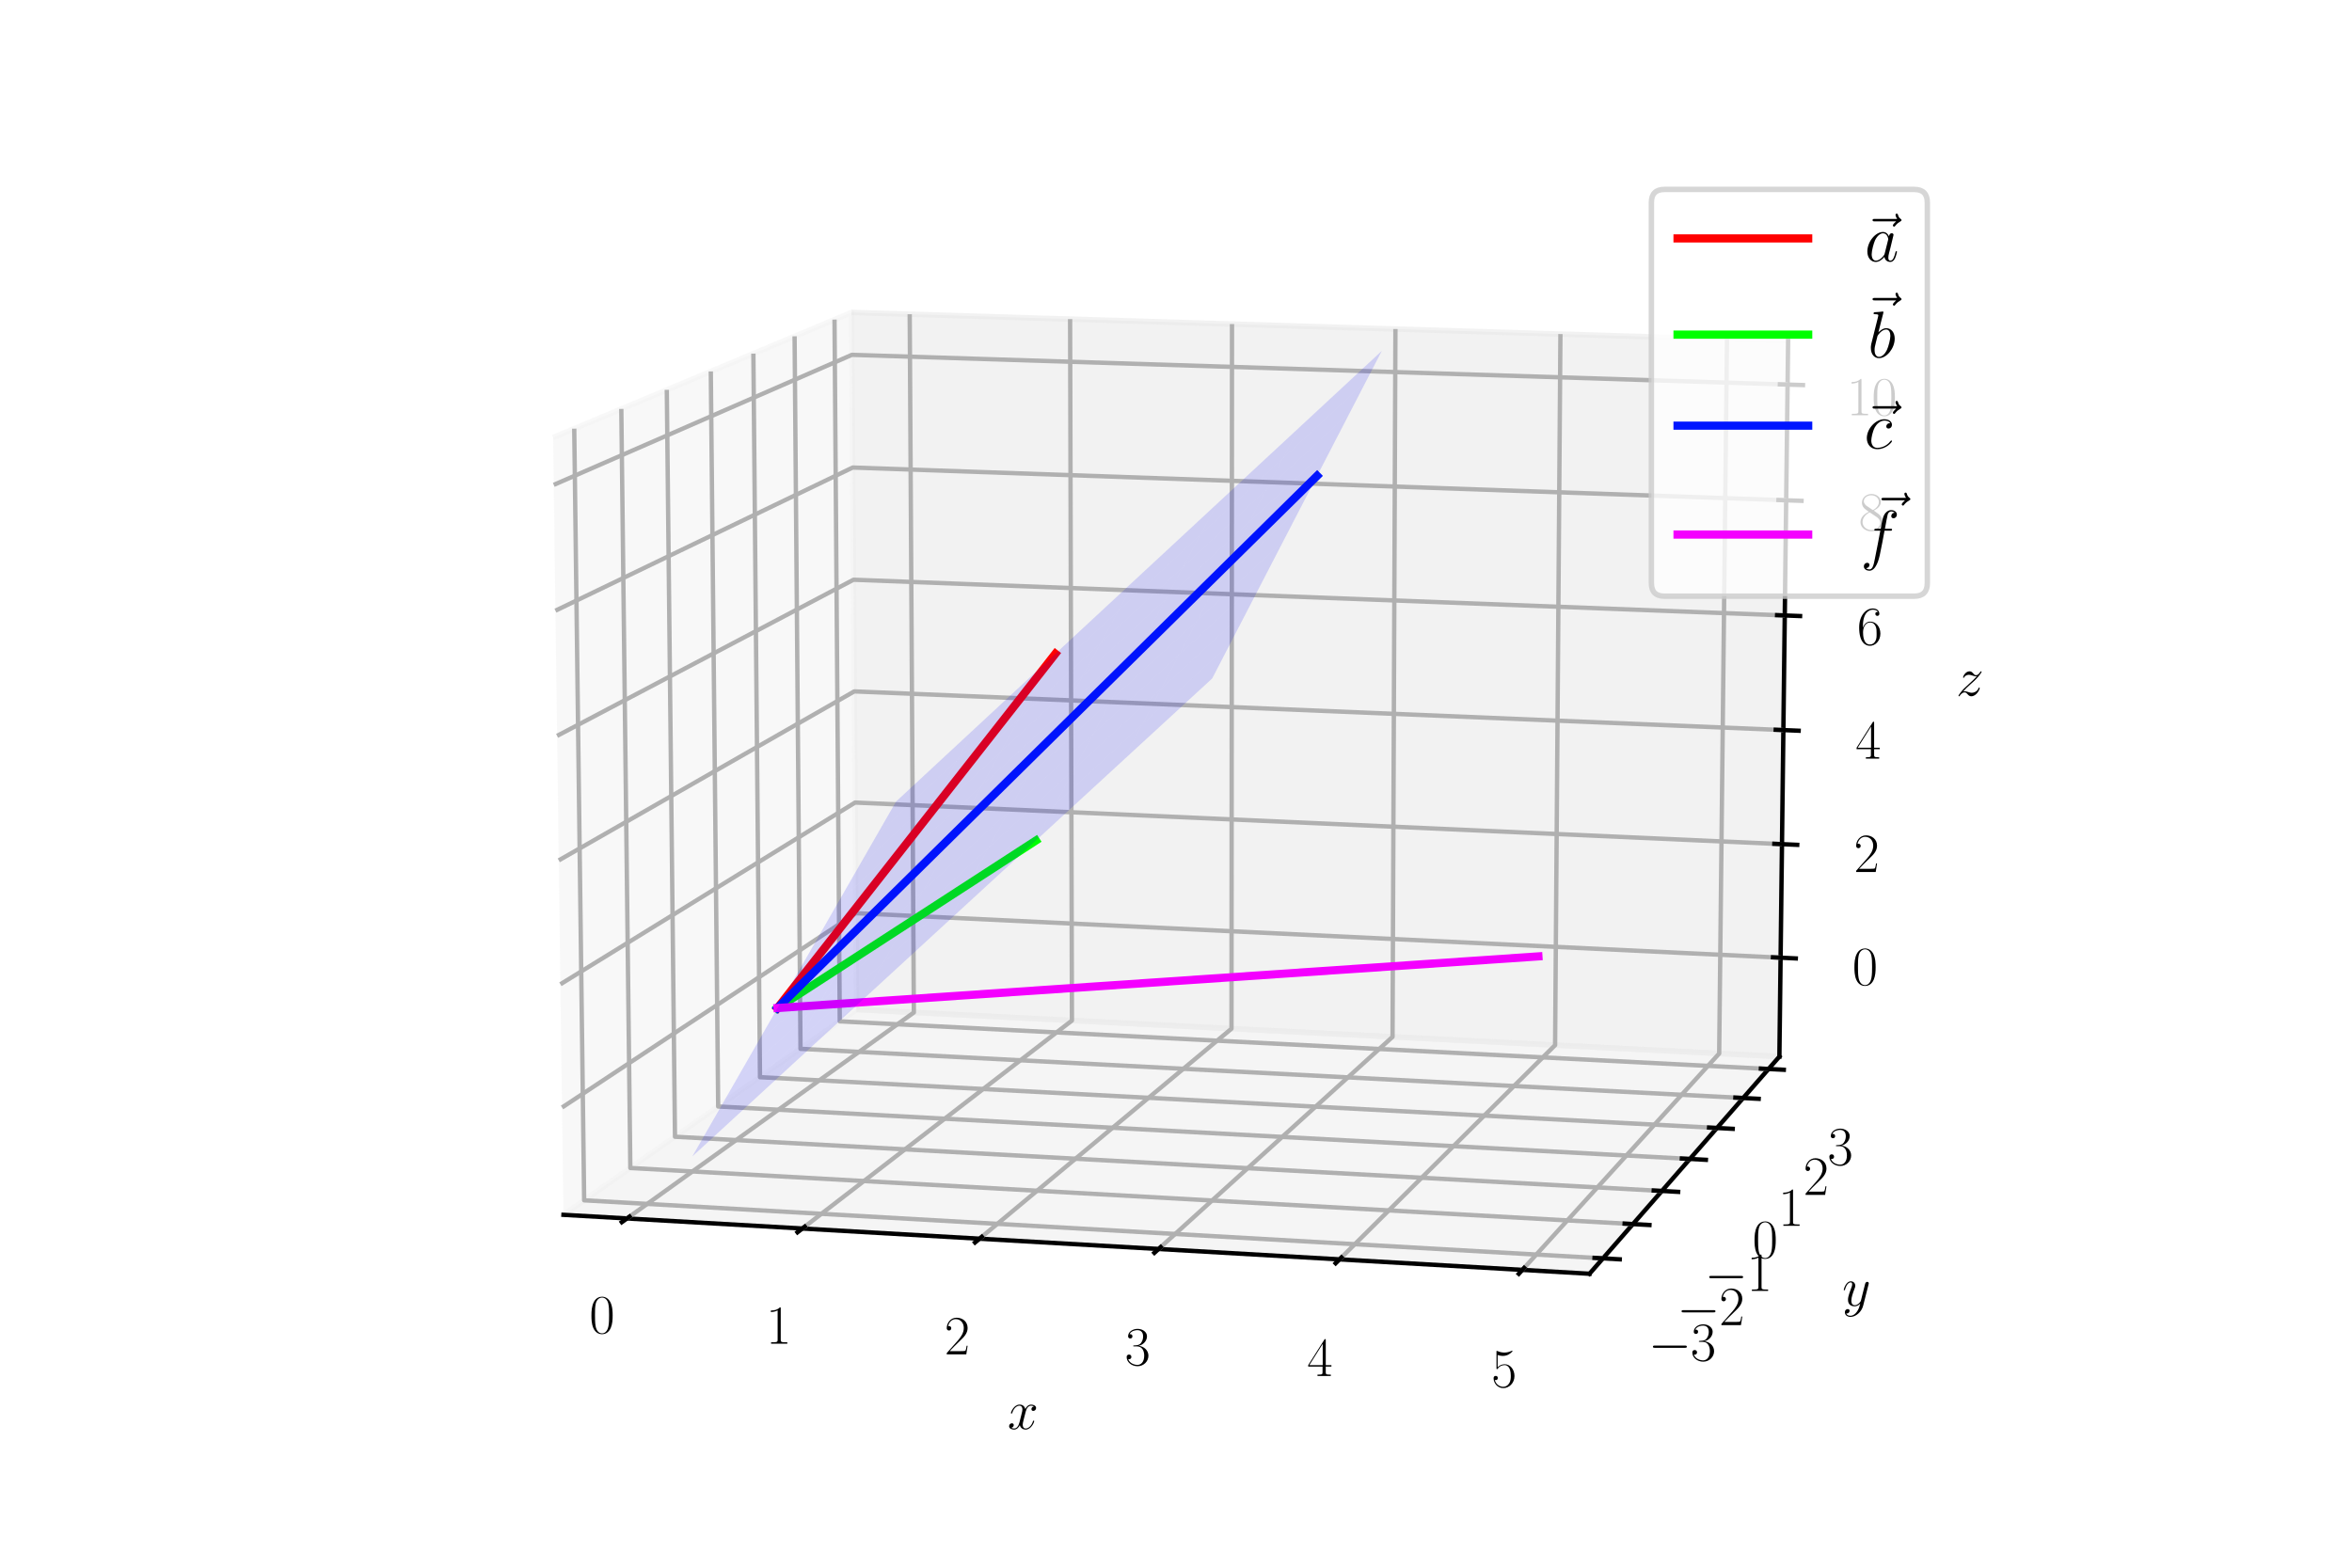 <?xml version="1.0" encoding="utf-8" standalone="no"?>
<!DOCTYPE svg PUBLIC "-//W3C//DTD SVG 1.1//EN"
  "http://www.w3.org/Graphics/SVG/1.1/DTD/svg11.dtd">
<svg xmlns:xlink="http://www.w3.org/1999/xlink" width="432pt" height="288pt" viewBox="0 0 432 288" xmlns="http://www.w3.org/2000/svg" version="1.1">
 <defs>
  <style type="text/css">*{stroke-linejoin: round; stroke-linecap: butt}</style>
 </defs>
 <g id="figure_1">
  <g id="patch_1">
   <path d="M 0 288 
L 432 288 
L 432 0 
L 0 0 
z
" style="fill: #ffffff"/>
  </g>
  <g id="patch_2">
   <path d="M 72 288 
L 360 288 
L 360 0 
L 72 0 
z
" style="fill: #ffffff"/>
  </g>
  <g id="pane3d_1">
   <g id="patch_3">
    <path d="M 103.495 223.173 
L 157.329 185.47 
L 156.416 57.396 
L 101.595 80.372 
" style="fill: #f2f2f2; opacity: 0.5; stroke: #f2f2f2; stroke-linejoin: miter"/>
   </g>
  </g>
  <g id="pane3d_2">
   <g id="patch_4">
    <path d="M 157.329 185.47 
L 326.826 194.106 
L 328.428 62.652 
L 156.416 57.396 
" style="fill: #e6e6e6; opacity: 0.5; stroke: #e6e6e6; stroke-linejoin: miter"/>
   </g>
  </g>
  <g id="pane3d_3">
   <g id="patch_5">
    <path d="M 103.495 223.173 
L 291.948 234 
L 326.826 194.106 
L 157.329 185.47 
" style="fill: #ececec; opacity: 0.5; stroke: #ececec; stroke-linejoin: miter"/>
   </g>
  </g>
  <g id="axis3d_1">
   <g id="line2d_1">
    <path d="M 103.495 223.173 
L 291.948 234 
" style="fill: none; stroke: #000000; stroke-width: 0.8; stroke-linecap: square"/>
   </g>
   <g id="text_1">
    <!-- $x$ -->
    <g transform="translate(185.06 262.528)scale(0.1 -0.1)">
     <defs>
      <path id="CMMI12-78" d="M 3034 2606 
C 2829 2567 2752 2414 2752 2293 
C 2752 2139 2874 2088 2963 2088 
C 3155 2088 3290 2254 3290 2427 
C 3290 2695 2982 2816 2714 2816 
C 2323 2816 2106 2433 2048 2312 
C 1901 2816 1504 2816 1389 2816 
C 736 2816 390 1980 390 1839 
C 390 1814 416 1782 461 1782 
C 512 1782 525 1820 538 1846 
C 755 2555 1184 2689 1370 2689 
C 1658 2689 1715 2420 1715 2267 
C 1715 2127 1677 1980 1600 1673 
L 1382 798 
C 1286 415 1101 64 762 64 
C 730 64 570 64 435 147 
C 666 192 717 383 717 460 
C 717 588 621 664 499 664 
C 346 664 179 530 179 326 
C 179 57 480 -64 755 -64 
C 1062 -64 1280 179 1414 441 
C 1517 64 1837 -64 2074 -64 
C 2726 -64 3072 773 3072 913 
C 3072 945 3046 971 3008 971 
C 2950 971 2944 939 2925 888 
C 2752 326 2381 64 2093 64 
C 1869 64 1747 230 1747 492 
C 1747 632 1773 734 1875 1156 
L 2099 2024 
C 2195 2408 2413 2689 2707 2689 
C 2720 2689 2899 2689 3034 2606 
z
" transform="scale(0.016)"/>
     </defs>
     <use xlink:href="#CMMI12-78" transform="scale(0.996)"/>
    </g>
   </g>
   <g id="Line3DCollection_1">
    <path d="M 115.157 223.843 
L 167.849 186.006 
L 167.089 57.723 
" style="fill: none; stroke: #b0b0b0; stroke-width: 0.8"/>
    <path d="M 147.369 225.694 
L 196.886 187.485 
L 196.549 58.623 
" style="fill: none; stroke: #b0b0b0; stroke-width: 0.8"/>
    <path d="M 179.916 227.564 
L 226.193 188.978 
L 226.286 59.531 
" style="fill: none; stroke: #b0b0b0; stroke-width: 0.8"/>
    <path d="M 212.802 229.453 
L 255.773 190.486 
L 256.304 60.449 
" style="fill: none; stroke: #b0b0b0; stroke-width: 0.8"/>
    <path d="M 246.034 231.362 
L 285.63 192.007 
L 286.608 61.374 
" style="fill: none; stroke: #b0b0b0; stroke-width: 0.8"/>
    <path d="M 279.616 233.292 
L 315.768 193.543 
L 317.202 62.309 
" style="fill: none; stroke: #b0b0b0; stroke-width: 0.8"/>
   </g>
   <g id="xtick_1">
    <g id="line2d_2">
     <path d="M 115.628 223.505 
L 114.213 224.521 
" style="fill: none; stroke: #000000; stroke-width: 0.8; stroke-linecap: square"/>
    </g>
    <g id="text_2">
     <!-- $\mathdefault{0}$ -->
     <g transform="translate(108.244 244.907)scale(0.1 -0.1)">
      <defs>
       <path id="CMR17-30" d="M 2688 2025 
C 2688 2416 2682 3080 2413 3591 
C 2176 4039 1798 4198 1466 4198 
C 1158 4198 768 4058 525 3597 
C 269 3118 243 2524 243 2025 
C 243 1661 250 1106 448 619 
C 723 -39 1216 -128 1466 -128 
C 1760 -128 2208 -7 2470 600 
C 2662 1042 2688 1559 2688 2025 
z
M 1466 -26 
C 1056 -26 813 325 723 812 
C 653 1188 653 1738 653 2096 
C 653 2588 653 2997 736 3387 
C 858 3929 1216 4096 1466 4096 
C 1728 4096 2067 3923 2189 3400 
C 2272 3036 2278 2607 2278 2096 
C 2278 1680 2278 1169 2202 792 
C 2067 95 1690 -26 1466 -26 
z
" transform="scale(0.016)"/>
      </defs>
      <use xlink:href="#CMR17-30" transform="scale(0.996)"/>
     </g>
    </g>
   </g>
   <g id="xtick_2">
    <g id="line2d_3">
     <path d="M 147.812 225.352 
L 146.481 226.379 
" style="fill: none; stroke: #000000; stroke-width: 0.8; stroke-linecap: square"/>
    </g>
    <g id="text_3">
     <!-- $\mathdefault{1}$ -->
     <g transform="translate(140.689 246.846)scale(0.1 -0.1)">
      <defs>
       <path id="CMR17-31" d="M 1702 4058 
C 1702 4192 1696 4192 1606 4192 
C 1357 3916 979 3827 621 3827 
C 602 3827 570 3827 563 3808 
C 557 3795 557 3782 557 3648 
C 755 3648 1088 3686 1344 3839 
L 1344 461 
C 1344 236 1331 160 781 160 
L 589 160 
L 589 0 
C 896 0 1216 0 1523 0 
C 1830 0 2150 0 2458 0 
L 2458 160 
L 2266 160 
C 1715 160 1702 230 1702 458 
L 1702 4058 
z
" transform="scale(0.016)"/>
      </defs>
      <use xlink:href="#CMR17-31" transform="scale(0.996)"/>
     </g>
    </g>
   </g>
   <g id="xtick_3">
    <g id="line2d_4">
     <path d="M 180.33 227.219 
L 179.085 228.256 
" style="fill: none; stroke: #000000; stroke-width: 0.8; stroke-linecap: square"/>
    </g>
    <g id="text_4">
     <!-- $\mathdefault{2}$ -->
     <g transform="translate(173.473 248.806)scale(0.1 -0.1)">
      <defs>
       <path id="CMR17-32" d="M 2669 989 
L 2554 989 
C 2490 536 2438 459 2413 420 
C 2381 369 1920 369 1830 369 
L 602 369 
C 832 619 1280 1072 1824 1597 
C 2214 1967 2669 2402 2669 3035 
C 2669 3790 2067 4224 1395 4224 
C 691 4224 262 3604 262 3030 
C 262 2780 448 2748 525 2748 
C 589 2748 781 2787 781 3010 
C 781 3207 614 3264 525 3264 
C 486 3264 448 3258 422 3245 
C 544 3790 915 4058 1306 4058 
C 1862 4058 2227 3617 2227 3035 
C 2227 2479 1901 2000 1536 1584 
L 262 146 
L 262 0 
L 2515 0 
L 2669 989 
z
" transform="scale(0.016)"/>
      </defs>
      <use xlink:href="#CMR17-32" transform="scale(0.996)"/>
     </g>
    </g>
   </g>
   <g id="xtick_4">
    <g id="line2d_5">
     <path d="M 213.187 229.104 
L 212.031 230.153 
" style="fill: none; stroke: #000000; stroke-width: 0.8; stroke-linecap: square"/>
    </g>
    <g id="text_5">
     <!-- $\mathdefault{3}$ -->
     <g transform="translate(206.601 250.785)scale(0.1 -0.1)">
      <defs>
       <path id="CMR17-33" d="M 1414 2157 
C 1984 2157 2234 1662 2234 1090 
C 2234 320 1824 25 1453 25 
C 1114 25 563 194 390 693 
C 422 680 454 680 486 680 
C 640 680 755 782 755 948 
C 755 1133 614 1216 486 1216 
C 378 1216 211 1165 211 926 
C 211 335 787 -128 1466 -128 
C 2176 -128 2720 430 2720 1085 
C 2720 1707 2208 2157 1600 2227 
C 2086 2328 2554 2756 2554 3329 
C 2554 3820 2048 4179 1472 4179 
C 890 4179 378 3829 378 3329 
C 378 3110 544 3072 627 3072 
C 762 3072 877 3155 877 3321 
C 877 3486 762 3569 627 3569 
C 602 3569 570 3569 544 3557 
C 730 3959 1235 4032 1459 4032 
C 1683 4032 2106 3925 2106 3320 
C 2106 3143 2080 2828 1862 2550 
C 1670 2304 1453 2304 1242 2284 
C 1210 2284 1062 2269 1037 2269 
C 992 2263 966 2257 966 2208 
C 966 2163 973 2157 1101 2157 
L 1414 2157 
z
" transform="scale(0.016)"/>
      </defs>
      <use xlink:href="#CMR17-33" transform="scale(0.996)"/>
     </g>
    </g>
   </g>
   <g id="xtick_5">
    <g id="line2d_6">
     <path d="M 246.388 231.01 
L 245.322 232.069 
" style="fill: none; stroke: #000000; stroke-width: 0.8; stroke-linecap: square"/>
    </g>
    <g id="text_6">
     <!-- $\mathdefault{4}$ -->
     <g transform="translate(240.081 252.786)scale(0.1 -0.1)">
      <defs>
       <path id="CMR17-34" d="M 2150 4122 
C 2150 4256 2144 4256 2029 4256 
L 128 1254 
L 128 1088 
L 1779 1088 
L 1779 457 
C 1779 224 1766 160 1318 160 
L 1197 160 
L 1197 0 
C 1402 0 1747 0 1965 0 
C 2182 0 2528 0 2733 0 
L 2733 160 
L 2611 160 
C 2163 160 2150 224 2150 457 
L 2150 1088 
L 2803 1088 
L 2803 1254 
L 2150 1254 
L 2150 4122 
z
M 1798 3703 
L 1798 1254 
L 256 1254 
L 1798 3703 
z
" transform="scale(0.016)"/>
      </defs>
      <use xlink:href="#CMR17-34" transform="scale(0.996)"/>
     </g>
    </g>
   </g>
   <g id="xtick_6">
    <g id="line2d_7">
     <path d="M 279.94 232.935 
L 278.966 234.006 
" style="fill: none; stroke: #000000; stroke-width: 0.8; stroke-linecap: square"/>
    </g>
    <g id="text_7">
     <!-- $\mathdefault{5}$ -->
     <g transform="translate(273.916 254.808)scale(0.1 -0.1)">
      <defs>
       <path id="CMR17-35" d="M 730 3692 
C 794 3666 1056 3584 1325 3584 
C 1920 3584 2246 3911 2432 4100 
C 2432 4157 2432 4192 2394 4192 
C 2387 4192 2374 4192 2323 4163 
C 2099 4058 1837 3973 1517 3973 
C 1325 3973 1037 3999 723 4139 
C 653 4171 640 4171 634 4171 
C 602 4171 595 4164 595 4037 
L 595 2203 
C 595 2089 595 2057 659 2057 
C 691 2057 704 2070 736 2114 
C 941 2401 1222 2522 1542 2522 
C 1766 2522 2246 2382 2246 1289 
C 2246 1085 2246 715 2054 421 
C 1894 159 1645 25 1370 25 
C 947 25 518 320 403 814 
C 429 807 480 795 506 795 
C 589 795 749 840 749 1038 
C 749 1210 627 1280 506 1280 
C 358 1280 262 1190 262 1011 
C 262 454 704 -128 1382 -128 
C 2042 -128 2669 440 2669 1264 
C 2669 2030 2170 2624 1549 2624 
C 1222 2624 947 2503 730 2274 
L 730 3692 
z
" transform="scale(0.016)"/>
      </defs>
      <use xlink:href="#CMR17-35" transform="scale(0.996)"/>
     </g>
    </g>
   </g>
  </g>
  <g id="axis3d_2">
   <g id="line2d_8">
    <path d="M 326.826 194.106 
L 291.948 234 
" style="fill: none; stroke: #000000; stroke-width: 0.8; stroke-linecap: square"/>
   </g>
   <g id="text_8">
    <!-- $y$ -->
    <g transform="translate(338.368 239.879)scale(0.1 -0.1)">
     <defs>
      <path id="CMMI12-79" d="M 1683 -700 
C 1510 -939 1261 -1152 947 -1152 
C 870 -1152 563 -1152 467 -889 
C 486 -895 518 -895 531 -895 
C 723 -895 851 -729 851 -582 
C 851 -435 730 -384 634 -384 
C 531 -384 307 -458 307 -759 
C 307 -1071 582 -1286 947 -1286 
C 1587 -1286 2234 -700 2413 6 
L 3040 2485 
C 3046 2517 3059 2556 3059 2594 
C 3059 2689 2982 2753 2886 2753 
C 2829 2753 2694 2727 2643 2535 
L 2170 658 
C 2138 543 2138 530 2086 460 
C 1958 281 1747 64 1440 64 
C 1082 64 1050 415 1050 588 
C 1050 952 1222 1443 1395 1903 
C 1466 2088 1504 2178 1504 2305 
C 1504 2574 1312 2816 998 2816 
C 410 2816 173 1890 173 1839 
C 173 1814 198 1782 243 1782 
C 301 1782 307 1807 333 1897 
C 486 2433 730 2689 979 2689 
C 1037 2689 1146 2689 1146 2478 
C 1146 2312 1075 2127 979 1884 
C 666 1047 666 837 666 683 
C 666 77 1101 -64 1421 -64 
C 1606 -64 1837 -6 2061 230 
L 2067 224 
C 1971 -147 1907 -392 1683 -700 
z
" transform="scale(0.016)"/>
     </defs>
     <use xlink:href="#CMMI12-79" transform="scale(0.996)"/>
    </g>
   </g>
   <g id="Line3DCollection_2">
    <path d="M 105.472 78.748 
L 107.296 220.511 
L 294.418 231.175 
" style="fill: none; stroke: #b0b0b0; stroke-width: 0.8"/>
    <path d="M 114.117 75.124 
L 115.776 214.572 
L 299.924 224.877 
" style="fill: none; stroke: #b0b0b0; stroke-width: 0.8"/>
    <path d="M 122.473 71.622 
L 123.976 208.829 
L 305.243 218.793 
" style="fill: none; stroke: #b0b0b0; stroke-width: 0.8"/>
    <path d="M 130.555 68.235 
L 131.91 203.272 
L 310.385 212.911 
" style="fill: none; stroke: #b0b0b0; stroke-width: 0.8"/>
    <path d="M 138.375 64.958 
L 139.592 197.892 
L 315.359 207.222 
" style="fill: none; stroke: #b0b0b0; stroke-width: 0.8"/>
    <path d="M 145.946 61.785 
L 147.032 192.681 
L 320.173 201.716 
" style="fill: none; stroke: #b0b0b0; stroke-width: 0.8"/>
    <path d="M 153.28 58.711 
L 154.243 187.63 
L 324.833 196.385 
" style="fill: none; stroke: #b0b0b0; stroke-width: 0.8"/>
   </g>
   <g id="xtick_7">
    <g id="line2d_9">
     <path d="M 292.876 231.087 
L 297.503 231.351 
" style="fill: none; stroke: #000000; stroke-width: 0.8; stroke-linecap: square"/>
    </g>
    <g id="text_9">
     <!-- $\mathdefault{−3}$ -->
     <g transform="translate(302.751 249.951)scale(0.1 -0.1)">
      <defs>
       <path id="CMSY10-0" d="M 4218 1472 
C 4326 1472 4442 1472 4442 1600 
C 4442 1728 4326 1728 4218 1728 
L 755 1728 
C 646 1728 531 1728 531 1600 
C 531 1472 646 1472 755 1472 
L 4218 1472 
z
" transform="scale(0.016)"/>
      </defs>
      <use xlink:href="#CMSY10-0" transform="scale(0.996)"/>
      <use xlink:href="#CMR17-33" transform="translate(77.487 0)scale(0.996)"/>
     </g>
    </g>
   </g>
   <g id="xtick_8">
    <g id="line2d_10">
     <path d="M 298.407 224.792 
L 302.958 225.047 
" style="fill: none; stroke: #000000; stroke-width: 0.8; stroke-linecap: square"/>
    </g>
    <g id="text_10">
     <!-- $\mathdefault{−2}$ -->
     <g transform="translate(308.009 243.442)scale(0.1 -0.1)">
      <use xlink:href="#CMSY10-0" transform="scale(0.996)"/>
      <use xlink:href="#CMR17-32" transform="translate(77.487 0)scale(0.996)"/>
     </g>
    </g>
   </g>
   <g id="xtick_9">
    <g id="line2d_11">
     <path d="M 303.751 218.711 
L 308.229 218.957 
" style="fill: none; stroke: #000000; stroke-width: 0.8; stroke-linecap: square"/>
    </g>
    <g id="text_11">
     <!-- $\mathdefault{−1}$ -->
     <g transform="translate(313.089 237.155)scale(0.1 -0.1)">
      <use xlink:href="#CMSY10-0" transform="scale(0.996)"/>
      <use xlink:href="#CMR17-31" transform="translate(77.487 0)scale(0.996)"/>
     </g>
    </g>
   </g>
   <g id="xtick_10">
    <g id="line2d_12">
     <path d="M 308.917 212.832 
L 313.324 213.07 
" style="fill: none; stroke: #000000; stroke-width: 0.8; stroke-linecap: square"/>
    </g>
    <g id="text_12">
     <!-- $\mathdefault{0}$ -->
     <g transform="translate(321.874 231.076)scale(0.1 -0.1)">
      <use xlink:href="#CMR17-30" transform="scale(0.996)"/>
     </g>
    </g>
   </g>
   <g id="xtick_11">
    <g id="line2d_13">
     <path d="M 313.914 207.145 
L 318.252 207.376 
" style="fill: none; stroke: #000000; stroke-width: 0.8; stroke-linecap: square"/>
    </g>
    <g id="text_13">
     <!-- $\mathdefault{1}$ -->
     <g transform="translate(326.623 225.197)scale(0.1 -0.1)">
      <use xlink:href="#CMR17-31" transform="scale(0.996)"/>
     </g>
    </g>
   </g>
   <g id="xtick_12">
    <g id="line2d_14">
     <path d="M 318.749 201.642 
L 323.021 201.865 
" style="fill: none; stroke: #000000; stroke-width: 0.8; stroke-linecap: square"/>
    </g>
    <g id="text_14">
     <!-- $\mathdefault{2}$ -->
     <g transform="translate(331.22 219.508)scale(0.1 -0.1)">
      <use xlink:href="#CMR17-32" transform="scale(0.996)"/>
     </g>
    </g>
   </g>
   <g id="xtick_13">
    <g id="line2d_15">
     <path d="M 323.432 196.314 
L 327.638 196.529 
" style="fill: none; stroke: #000000; stroke-width: 0.8; stroke-linecap: square"/>
    </g>
    <g id="text_15">
     <!-- $\mathdefault{3}$ -->
     <g transform="translate(335.67 213.999)scale(0.1 -0.1)">
      <use xlink:href="#CMR17-33" transform="scale(0.996)"/>
     </g>
    </g>
   </g>
  </g>
  <g id="axis3d_3">
   <g id="line2d_16">
    <path d="M 326.826 194.106 
L 328.428 62.652 
" style="fill: none; stroke: #000000; stroke-width: 0.8; stroke-linecap: square"/>
   </g>
   <g id="text_16">
    <!-- $z$ -->
    <g transform="translate(359.28 127.814)scale(0.1 -0.1)">
     <defs>
      <path id="CMMI12-7a" d="M 813 486 
C 1088 803 1312 1004 1632 1296 
C 2016 1632 2182 1793 2272 1891 
C 2720 2338 2944 2713 2944 2764 
C 2944 2816 2893 2816 2880 2816 
C 2835 2816 2822 2793 2790 2750 
C 2630 2494 2477 2367 2310 2367 
C 2176 2367 2106 2421 1984 2565 
C 1850 2715 1741 2816 1555 2816 
C 1088 2816 806 2257 806 2128 
C 806 2108 813 2068 870 2068 
C 922 2068 928 2091 947 2133 
C 1056 2372 1363 2414 1485 2414 
C 1619 2414 1747 2376 1882 2327 
C 2125 2240 2227 2240 2291 2240 
C 2336 2240 2362 2240 2394 2246 
C 2182 1994 1837 1683 1549 1418 
L 902 816 
C 512 415 275 33 275 -12 
C 275 -51 307 -64 346 -64 
C 384 -64 390 -57 435 14 
C 538 163 742 384 979 384 
C 1114 384 1178 342 1306 193 
C 1427 61 1536 -64 1741 -64 
C 2368 -64 2726 732 2726 876 
C 2726 903 2720 942 2656 942 
C 2605 942 2598 917 2579 855 
C 2438 488 2061 338 1811 338 
C 1677 338 1549 376 1414 425 
C 1158 512 1088 512 1005 512 
C 941 512 870 512 813 486 
z
" transform="scale(0.016)"/>
     </defs>
     <use xlink:href="#CMMI12-7a" transform="scale(0.996)"/>
    </g>
   </g>
   <g id="Line3DCollection_3">
    <path d="M 327.048 175.937 
L 157.202 167.761 
L 103.233 203.458 
" style="fill: none; stroke: #b0b0b0; stroke-width: 0.8"/>
    <path d="M 327.302 155.079 
L 157.058 147.436 
L 102.932 180.817 
" style="fill: none; stroke: #b0b0b0; stroke-width: 0.8"/>
    <path d="M 327.557 134.123 
L 156.912 127.016 
L 102.629 158.059 
" style="fill: none; stroke: #b0b0b0; stroke-width: 0.8"/>
    <path d="M 327.814 113.066 
L 156.766 106.502 
L 102.324 135.183 
" style="fill: none; stroke: #b0b0b0; stroke-width: 0.8"/>
    <path d="M 328.072 91.909 
L 156.619 85.892 
L 102.018 112.187 
" style="fill: none; stroke: #b0b0b0; stroke-width: 0.8"/>
    <path d="M 328.331 70.651 
L 156.472 65.186 
L 101.711 89.072 
" style="fill: none; stroke: #b0b0b0; stroke-width: 0.8"/>
   </g>
   <g id="xtick_14">
    <g id="line2d_17">
     <path d="M 325.652 175.869 
L 329.84 176.071 
" style="fill: none; stroke: #000000; stroke-width: 0.8; stroke-linecap: square"/>
    </g>
    <g id="text_17">
     <!-- $\mathdefault{0}$ -->
     <g transform="translate(340.22 180.929)scale(0.1 -0.1)">
      <use xlink:href="#CMR17-30" transform="scale(0.996)"/>
     </g>
    </g>
   </g>
   <g id="xtick_15">
    <g id="line2d_18">
     <path d="M 325.903 155.016 
L 330.101 155.205 
" style="fill: none; stroke: #000000; stroke-width: 0.8; stroke-linecap: square"/>
    </g>
    <g id="text_18">
     <!-- $\mathdefault{2}$ -->
     <g transform="translate(340.51 160.197)scale(0.1 -0.1)">
      <use xlink:href="#CMR17-32" transform="scale(0.996)"/>
     </g>
    </g>
   </g>
   <g id="xtick_16">
    <g id="line2d_19">
     <path d="M 326.155 134.064 
L 330.363 134.239 
" style="fill: none; stroke: #000000; stroke-width: 0.8; stroke-linecap: square"/>
    </g>
    <g id="text_19">
     <!-- $\mathdefault{4}$ -->
     <g transform="translate(340.801 139.367)scale(0.1 -0.1)">
      <use xlink:href="#CMR17-34" transform="scale(0.996)"/>
     </g>
    </g>
   </g>
   <g id="xtick_17">
    <g id="line2d_20">
     <path d="M 326.408 113.012 
L 330.626 113.174 
" style="fill: none; stroke: #000000; stroke-width: 0.8; stroke-linecap: square"/>
    </g>
    <g id="text_20">
     <!-- $\mathdefault{6}$ -->
     <g transform="translate(341.093 118.438)scale(0.1 -0.1)">
      <defs>
       <path id="CMR17-36" d="M 678 2176 
C 678 3690 1395 4032 1811 4032 
C 1946 4032 2272 4009 2400 3776 
C 2298 3776 2106 3776 2106 3553 
C 2106 3381 2246 3323 2336 3323 
C 2394 3323 2566 3348 2566 3560 
C 2566 3954 2246 4179 1805 4179 
C 1043 4179 243 3390 243 1984 
C 243 253 966 -128 1478 -128 
C 2099 -128 2688 427 2688 1283 
C 2688 2081 2170 2662 1517 2662 
C 1126 2662 838 2407 678 1960 
L 678 2176 
z
M 1478 25 
C 691 25 691 1200 691 1436 
C 691 1896 909 2560 1504 2560 
C 1613 2560 1926 2560 2138 2120 
C 2253 1870 2253 1609 2253 1289 
C 2253 944 2253 690 2118 434 
C 1978 171 1773 25 1478 25 
z
" transform="scale(0.016)"/>
      </defs>
      <use xlink:href="#CMR17-36" transform="scale(0.996)"/>
     </g>
    </g>
   </g>
   <g id="xtick_18">
    <g id="line2d_21">
     <path d="M 326.663 91.86 
L 330.891 92.008 
" style="fill: none; stroke: #000000; stroke-width: 0.8; stroke-linecap: square"/>
    </g>
    <g id="text_21">
     <!-- $\mathdefault{8}$ -->
     <g transform="translate(341.387 97.41)scale(0.1 -0.1)">
      <defs>
       <path id="CMR17-38" d="M 1741 2264 
C 2144 2467 2554 2773 2554 3263 
C 2554 3841 1990 4179 1472 4179 
C 890 4179 378 3759 378 3180 
C 378 3021 416 2747 666 2505 
C 730 2442 998 2251 1171 2130 
C 883 1983 211 1634 211 934 
C 211 279 838 -128 1459 -128 
C 2144 -128 2720 362 2720 1010 
C 2720 1590 2330 1857 2074 2029 
L 1741 2264 
z
M 902 2822 
C 851 2854 595 3051 595 3351 
C 595 3739 998 4032 1459 4032 
C 1965 4032 2336 3676 2336 3262 
C 2336 2669 1670 2331 1638 2331 
C 1632 2331 1626 2331 1574 2370 
L 902 2822 
z
M 2080 1519 
C 2176 1449 2483 1240 2483 851 
C 2483 381 2010 25 1472 25 
C 890 25 448 438 448 940 
C 448 1443 838 1862 1280 2060 
L 2080 1519 
z
" transform="scale(0.016)"/>
      </defs>
      <use xlink:href="#CMR17-38" transform="scale(0.996)"/>
     </g>
    </g>
   </g>
   <g id="xtick_19">
    <g id="line2d_22">
     <path d="M 326.918 70.606 
L 331.157 70.74 
" style="fill: none; stroke: #000000; stroke-width: 0.8; stroke-linecap: square"/>
    </g>
    <g id="text_22">
     <!-- $\mathdefault{10}$ -->
     <g transform="translate(339.191 76.281)scale(0.1 -0.1)">
      <use xlink:href="#CMR17-31" transform="scale(0.996)"/>
      <use xlink:href="#CMR17-30" transform="translate(45.69 0)scale(0.996)"/>
     </g>
    </g>
   </g>
  </g>
  <g id="axes_1">
   <g id="line2d_23">
    <path d="M 142.808 185.18 
L 193.845 120.098 
" clip-path="url(#pe25627b291)" style="fill: none; stroke: #ff0000; stroke-width: 1.5; stroke-linecap: square"/>
   </g>
   <g id="line2d_24">
    <path d="M 142.808 185.18 
L 190.267 154.417 
" clip-path="url(#pe25627b291)" style="fill: none; stroke: #00ff00; stroke-width: 1.5; stroke-linecap: square"/>
   </g>
   <g id="line2d_25">
    <path d="M 142.808 185.18 
L 241.92 87.415 
" clip-path="url(#pe25627b291)" style="fill: none; stroke: #0016ff; stroke-width: 1.5; stroke-linecap: square"/>
   </g>
   <g id="line2d_26">
    <path d="M 142.808 185.18 
L 282.566 175.698 
" clip-path="url(#pe25627b291)" style="fill: none; stroke: #f400ff; stroke-width: 1.5; stroke-linecap: square"/>
   </g>
   <g id="Poly3DCollection_1">
    <path d="M 161.079 153.347 
L 175.752 139.743 
L 179.152 133.733 
L 164.573 147.261 
z
" clip-path="url(#pe25627b291)" style="fill: #0000f5; fill-opacity: 0.15"/>
    <path d="M 175.752 139.743 
L 190.542 126.031 
L 193.845 120.098 
L 179.152 133.733 
z
" clip-path="url(#pe25627b291)" style="fill: #0000f5; fill-opacity: 0.15"/>
    <path d="M 157.534 159.524 
L 172.302 145.843 
L 175.752 139.743 
L 161.079 153.347 
z
" clip-path="url(#pe25627b291)" style="fill: #0000f5; fill-opacity: 0.15"/>
    <path d="M 190.542 126.031 
L 205.45 112.208 
L 208.656 106.355 
L 193.845 120.098 
z
" clip-path="url(#pe25627b291)" style="fill: #0000f5; fill-opacity: 0.15"/>
    <path d="M 172.302 145.843 
L 187.189 132.052 
L 190.542 126.031 
L 175.752 139.743 
z
" clip-path="url(#pe25627b291)" style="fill: #0000f5; fill-opacity: 0.15"/>
    <path d="M 205.45 112.208 
L 220.478 98.275 
L 223.585 92.502 
L 208.656 106.355 
z
" clip-path="url(#pe25627b291)" style="fill: #0000f5; fill-opacity: 0.15"/>
    <path d="M 153.935 165.794 
L 168.8 152.035 
L 172.302 145.843 
L 157.534 159.524 
z
" clip-path="url(#pe25627b291)" style="fill: #0000f5; fill-opacity: 0.15"/>
    <path d="M 187.189 132.052 
L 202.196 118.15 
L 205.45 112.208 
L 190.542 126.031 
z
" clip-path="url(#pe25627b291)" style="fill: #0000f5; fill-opacity: 0.15"/>
    <path d="M 220.478 98.275 
L 235.628 84.229 
L 238.633 78.538 
L 223.585 92.502 
z
" clip-path="url(#pe25627b291)" style="fill: #0000f5; fill-opacity: 0.15"/>
    <path d="M 168.8 152.035 
L 183.785 138.165 
L 187.189 132.052 
L 172.302 145.843 
z
" clip-path="url(#pe25627b291)" style="fill: #0000f5; fill-opacity: 0.15"/>
    <path d="M 202.196 118.15 
L 217.324 104.136 
L 220.478 98.275 
L 205.45 112.208 
z
" clip-path="url(#pe25627b291)" style="fill: #0000f5; fill-opacity: 0.15"/>
    <path d="M 235.628 84.229 
L 250.9 70.07 
L 253.803 64.462 
L 238.633 78.538 
z
" clip-path="url(#pe25627b291)" style="fill: #0000f5; fill-opacity: 0.15"/>
    <path d="M 150.282 172.158 
L 165.245 158.321 
L 168.8 152.035 
L 153.935 165.794 
z
" clip-path="url(#pe25627b291)" style="fill: #0000f5; fill-opacity: 0.15"/>
    <path d="M 183.785 138.165 
L 198.892 124.182 
L 202.196 118.15 
L 187.189 132.052 
z
" clip-path="url(#pe25627b291)" style="fill: #0000f5; fill-opacity: 0.15"/>
    <path d="M 217.324 104.136 
L 232.576 90.007 
L 235.628 84.229 
L 220.478 98.275 
z
" clip-path="url(#pe25627b291)" style="fill: #0000f5; fill-opacity: 0.15"/>
    <path d="M 165.245 158.321 
L 180.33 144.371 
L 183.785 138.165 
L 168.8 152.035 
z
" clip-path="url(#pe25627b291)" style="fill: #0000f5; fill-opacity: 0.15"/>
    <path d="M 198.892 124.182 
L 214.123 110.086 
L 217.324 104.136 
L 202.196 118.15 
z
" clip-path="url(#pe25627b291)" style="fill: #0000f5; fill-opacity: 0.15"/>
    <path d="M 232.576 90.007 
L 247.952 75.763 
L 250.9 70.07 
L 235.628 84.229 
z
" clip-path="url(#pe25627b291)" style="fill: #0000f5; fill-opacity: 0.15"/>
    <path d="M 146.573 178.619 
L 161.635 164.703 
L 165.245 158.321 
L 150.282 172.158 
z
" clip-path="url(#pe25627b291)" style="fill: #0000f5; fill-opacity: 0.15"/>
    <path d="M 180.33 144.371 
L 195.538 130.307 
L 198.892 124.182 
L 183.785 138.165 
z
" clip-path="url(#pe25627b291)" style="fill: #0000f5; fill-opacity: 0.15"/>
    <path d="M 214.123 110.086 
L 229.478 95.873 
L 232.576 90.007 
L 217.324 104.136 
z
" clip-path="url(#pe25627b291)" style="fill: #0000f5; fill-opacity: 0.15"/>
    <path d="M 161.635 164.703 
L 176.821 150.672 
L 180.33 144.371 
L 165.245 158.321 
z
" clip-path="url(#pe25627b291)" style="fill: #0000f5; fill-opacity: 0.15"/>
    <path d="M 195.538 130.307 
L 210.872 116.127 
L 214.123 110.086 
L 198.892 124.182 
z
" clip-path="url(#pe25627b291)" style="fill: #0000f5; fill-opacity: 0.15"/>
    <path d="M 229.478 95.873 
L 244.959 81.544 
L 247.952 75.763 
L 232.576 90.007 
z
" clip-path="url(#pe25627b291)" style="fill: #0000f5; fill-opacity: 0.15"/>
    <path d="M 142.808 185.18 
L 157.97 171.183 
L 161.635 164.703 
L 146.573 178.619 
z
" clip-path="url(#pe25627b291)" style="fill: #0000f5; fill-opacity: 0.15"/>
    <path d="M 176.821 150.672 
L 192.132 136.526 
L 195.538 130.307 
L 180.33 144.371 
z
" clip-path="url(#pe25627b291)" style="fill: #0000f5; fill-opacity: 0.15"/>
    <path d="M 210.872 116.127 
L 226.332 101.83 
L 229.478 95.873 
L 214.123 110.086 
z
" clip-path="url(#pe25627b291)" style="fill: #0000f5; fill-opacity: 0.15"/>
    <path d="M 157.97 171.183 
L 173.258 157.071 
L 176.821 150.672 
L 161.635 164.703 
z
" clip-path="url(#pe25627b291)" style="fill: #0000f5; fill-opacity: 0.15"/>
    <path d="M 192.132 136.526 
L 207.57 122.262 
L 210.872 116.127 
L 195.538 130.307 
z
" clip-path="url(#pe25627b291)" style="fill: #0000f5; fill-opacity: 0.15"/>
    <path d="M 226.332 101.83 
L 241.92 87.415 
L 244.959 81.544 
L 229.478 95.873 
z
" clip-path="url(#pe25627b291)" style="fill: #0000f5; fill-opacity: 0.15"/>
    <path d="M 138.984 191.842 
L 154.248 177.764 
L 157.97 171.183 
L 142.808 185.18 
z
" clip-path="url(#pe25627b291)" style="fill: #0000f5; fill-opacity: 0.15"/>
    <path d="M 173.258 157.071 
L 188.674 142.841 
L 192.132 136.526 
L 176.821 150.672 
z
" clip-path="url(#pe25627b291)" style="fill: #0000f5; fill-opacity: 0.15"/>
    <path d="M 207.57 122.262 
L 223.137 107.879 
L 226.332 101.83 
L 210.872 116.127 
z
" clip-path="url(#pe25627b291)" style="fill: #0000f5; fill-opacity: 0.15"/>
    <path d="M 154.248 177.764 
L 169.64 163.569 
L 173.258 157.071 
L 157.97 171.183 
z
" clip-path="url(#pe25627b291)" style="fill: #0000f5; fill-opacity: 0.15"/>
    <path d="M 188.674 142.841 
L 204.218 128.492 
L 207.57 122.262 
L 192.132 136.526 
z
" clip-path="url(#pe25627b291)" style="fill: #0000f5; fill-opacity: 0.15"/>
    <path d="M 223.137 107.879 
L 238.833 93.377 
L 241.92 87.415 
L 226.332 101.83 
z
" clip-path="url(#pe25627b291)" style="fill: #0000f5; fill-opacity: 0.15"/>
    <path d="M 135.101 198.607 
L 150.468 184.448 
L 154.248 177.764 
L 138.984 191.842 
z
" clip-path="url(#pe25627b291)" style="fill: #0000f5; fill-opacity: 0.15"/>
    <path d="M 169.64 163.569 
L 185.161 149.255 
L 188.674 142.841 
L 173.258 157.071 
z
" clip-path="url(#pe25627b291)" style="fill: #0000f5; fill-opacity: 0.15"/>
    <path d="M 204.218 128.492 
L 219.892 114.023 
L 223.137 107.879 
L 207.57 122.262 
z
" clip-path="url(#pe25627b291)" style="fill: #0000f5; fill-opacity: 0.15"/>
    <path d="M 150.468 184.448 
L 165.965 170.17 
L 169.64 163.569 
L 154.248 177.764 
z
" clip-path="url(#pe25627b291)" style="fill: #0000f5; fill-opacity: 0.15"/>
    <path d="M 185.161 149.255 
L 200.812 134.821 
L 204.218 128.492 
L 188.674 142.841 
z
" clip-path="url(#pe25627b291)" style="fill: #0000f5; fill-opacity: 0.15"/>
    <path d="M 219.892 114.023 
L 235.698 99.432 
L 238.833 93.377 
L 223.137 107.879 
z
" clip-path="url(#pe25627b291)" style="fill: #0000f5; fill-opacity: 0.15"/>
    <path d="M 131.156 205.479 
L 146.628 191.237 
L 150.468 184.448 
L 135.101 198.607 
z
" clip-path="url(#pe25627b291)" style="fill: #0000f5; fill-opacity: 0.15"/>
    <path d="M 165.965 170.17 
L 181.592 155.771 
L 185.161 149.255 
L 169.64 163.569 
z
" clip-path="url(#pe25627b291)" style="fill: #0000f5; fill-opacity: 0.15"/>
    <path d="M 200.812 134.821 
L 216.596 120.264 
L 219.892 114.023 
L 204.218 128.492 
z
" clip-path="url(#pe25627b291)" style="fill: #0000f5; fill-opacity: 0.15"/>
    <path d="M 146.628 191.237 
L 162.231 176.874 
L 165.965 170.17 
L 150.468 184.448 
z
" clip-path="url(#pe25627b291)" style="fill: #0000f5; fill-opacity: 0.15"/>
    <path d="M 181.592 155.771 
L 197.353 141.249 
L 200.812 134.821 
L 185.161 149.255 
z
" clip-path="url(#pe25627b291)" style="fill: #0000f5; fill-opacity: 0.15"/>
    <path d="M 216.596 120.264 
L 232.513 105.584 
L 235.698 99.432 
L 219.892 114.023 
z
" clip-path="url(#pe25627b291)" style="fill: #0000f5; fill-opacity: 0.15"/>
    <path d="M 127.15 212.46 
L 142.727 198.134 
L 146.628 191.237 
L 131.156 205.479 
z
" clip-path="url(#pe25627b291)" style="fill: #0000f5; fill-opacity: 0.15"/>
    <path d="M 162.231 176.874 
L 177.967 162.39 
L 181.592 155.771 
L 165.965 170.17 
z
" clip-path="url(#pe25627b291)" style="fill: #0000f5; fill-opacity: 0.15"/>
    <path d="M 197.353 141.249 
L 213.247 126.604 
L 216.596 120.264 
L 200.812 134.821 
z
" clip-path="url(#pe25627b291)" style="fill: #0000f5; fill-opacity: 0.15"/>
    <path d="M 142.727 198.134 
L 158.438 183.686 
L 162.231 176.874 
L 146.628 191.237 
z
" clip-path="url(#pe25627b291)" style="fill: #0000f5; fill-opacity: 0.15"/>
    <path d="M 177.967 162.39 
L 193.838 147.781 
L 197.353 141.249 
L 181.592 155.771 
z
" clip-path="url(#pe25627b291)" style="fill: #0000f5; fill-opacity: 0.15"/>
    <path d="M 213.247 126.604 
L 229.278 111.834 
L 232.513 105.584 
L 216.596 120.264 
z
" clip-path="url(#pe25627b291)" style="fill: #0000f5; fill-opacity: 0.15"/>
    <path d="M 158.438 183.686 
L 174.284 169.115 
L 177.967 162.39 
L 162.231 176.874 
z
" clip-path="url(#pe25627b291)" style="fill: #0000f5; fill-opacity: 0.15"/>
    <path d="M 193.838 147.781 
L 209.845 133.046 
L 213.247 126.604 
L 197.353 141.249 
z
" clip-path="url(#pe25627b291)" style="fill: #0000f5; fill-opacity: 0.15"/>
    <path d="M 174.284 169.115 
L 190.267 154.417 
L 193.838 147.781 
L 177.967 162.39 
z
" clip-path="url(#pe25627b291)" style="fill: #0000f5; fill-opacity: 0.15"/>
    <path d="M 209.845 133.046 
L 225.99 118.185 
L 229.278 111.834 
L 213.247 126.604 
z
" clip-path="url(#pe25627b291)" style="fill: #0000f5; fill-opacity: 0.15"/>
    <path d="M 190.267 154.417 
L 206.387 139.592 
L 209.845 133.046 
L 193.838 147.781 
z
" clip-path="url(#pe25627b291)" style="fill: #0000f5; fill-opacity: 0.15"/>
    <path d="M 206.387 139.592 
L 222.648 124.639 
L 225.99 118.185 
L 209.845 133.046 
z
" clip-path="url(#pe25627b291)" style="fill: #0000f5; fill-opacity: 0.15"/>
   </g>
   <g id="legend_1">
    <g id="patch_6">
     <path d="M 305.719 109.526 
L 351.6 109.526 
Q 354 109.526 354 107.126 
L 354 37.2 
Q 354 34.8 351.6 34.8 
L 305.719 34.8 
Q 303.319 34.8 303.319 37.2 
L 303.319 107.126 
Q 303.319 109.526 305.719 109.526 
z
" style="fill: #ffffff; opacity: 0.8; stroke: #cccccc; stroke-linejoin: miter"/>
    </g>
    <g id="line2d_27">
     <path d="M 308.119 43.8 
L 320.119 43.8 
L 332.119 43.8 
" style="fill: none; stroke: #ff0000; stroke-width: 1.5; stroke-linecap: square"/>
    </g>
    <g id="text_23">
     <!-- $\vec{a}$ -->
     <g transform="translate(341.719 48)scale(0.12 -0.12)">
      <defs>
       <path id="CMMI12-7e" d="M 3424 3835 
C 3347 3764 3110 3540 3110 3451 
C 3110 3387 3168 3329 3232 3329 
C 3290 3329 3315 3368 3360 3432 
C 3514 3624 3686 3745 3834 3828 
C 3898 3867 3942 3886 3942 3956 
C 3942 4014 3891 4046 3853 4078 
C 3674 4200 3629 4372 3610 4449 
C 3590 4500 3571 4577 3482 4577 
C 3443 4577 3366 4552 3366 4456 
C 3366 4398 3405 4244 3526 4072 
L 1376 4072 
C 1267 4072 1158 4072 1158 3950 
C 1158 3835 1274 3835 1376 3835 
L 3424 3835 
z
" transform="scale(0.016)"/>
       <path id="CMMI12-61" d="M 1926 760 
C 1894 651 1894 639 1805 517 
C 1664 338 1382 64 1082 64 
C 819 64 672 300 672 677 
C 672 1028 870 1743 992 2012 
C 1210 2459 1510 2689 1760 2689 
C 2182 2689 2266 2165 2266 2114 
C 2266 2108 2246 2024 2240 2012 
L 1926 760 
z
M 2336 2395 
C 2266 2561 2093 2816 1760 2816 
C 1037 2816 256 1884 256 939 
C 256 307 627 -64 1062 -64 
C 1414 -64 1715 211 1894 422 
C 1958 45 2259 -64 2451 -64 
C 2643 -64 2797 51 2912 281 
C 3014 498 3104 888 3104 913 
C 3104 945 3078 971 3040 971 
C 2982 971 2976 939 2950 843 
C 2854 466 2733 64 2470 64 
C 2285 64 2272 230 2272 358 
C 2272 505 2291 575 2349 824 
C 2394 984 2426 1124 2477 1309 
C 2714 2267 2771 2497 2771 2535 
C 2771 2625 2701 2695 2605 2695 
C 2400 2695 2349 2472 2336 2395 
z
" transform="scale(0.016)"/>
      </defs>
      <use xlink:href="#CMMI12-7e" transform="scale(0.996)"/>
      <use xlink:href="#CMMI12-61" transform="translate(6.446 0)scale(0.996)"/>
     </g>
    </g>
    <g id="line2d_28">
     <path d="M 308.119 61.476 
L 320.119 61.476 
L 332.119 61.476 
" style="fill: none; stroke: #00ff00; stroke-width: 1.5; stroke-linecap: square"/>
    </g>
    <g id="text_24">
     <!-- $\vec{b}$ -->
     <g transform="translate(341.719 65.676)scale(0.12 -0.12)">
      <defs>
       <path id="CMMI12-62" d="M 1478 4257 
C 1485 4283 1498 4321 1498 4352 
C 1498 4416 1434 4416 1421 4416 
C 1414 4416 1184 4393 1069 4377 
C 960 4377 864 4358 749 4358 
C 595 4345 550 4339 550 4224 
C 550 4160 614 4160 678 4160 
C 1005 4160 1005 4103 1005 4040 
C 1005 3996 954 3811 928 3696 
L 774 3085 
C 710 2831 346 1387 320 1272 
C 288 1114 288 1005 288 922 
C 288 274 653 -64 1069 -64 
C 1811 -64 2579 888 2579 1814 
C 2579 2401 2246 2816 1766 2816 
C 1434 2816 1133 2542 1011 2414 
L 1478 4257 
z
M 1075 64 
C 870 64 646 217 646 715 
C 646 926 666 1047 781 1494 
C 800 1577 902 1986 928 2069 
C 941 2120 1318 2689 1754 2689 
C 2035 2689 2163 2408 2163 2076 
C 2163 1769 1984 1047 1824 715 
C 1664 370 1370 64 1075 64 
z
" transform="scale(0.016)"/>
      </defs>
      <use xlink:href="#CMMI12-7e" transform="translate(0 26.29)scale(0.996)"/>
      <use xlink:href="#CMMI12-62" transform="translate(11.312 0)scale(0.996)"/>
     </g>
    </g>
    <g id="line2d_29">
     <path d="M 308.119 78.201 
L 320.119 78.201 
L 332.119 78.201 
" style="fill: none; stroke: #0016ff; stroke-width: 1.5; stroke-linecap: square"/>
    </g>
    <g id="text_25">
     <!-- $\vec{c}$ -->
     <g transform="translate(341.719 82.401)scale(0.12 -0.12)">
      <defs>
       <path id="CMMI12-63" d="M 2502 2431 
C 2381 2431 2323 2431 2234 2355 
C 2195 2323 2125 2227 2125 2125 
C 2125 1997 2221 1920 2342 1920 
C 2496 1920 2669 2044 2669 2292 
C 2669 2588 2374 2816 1933 2816 
C 1094 2816 256 1903 256 996 
C 256 441 602 -64 1254 -64 
C 2125 -64 2675 622 2675 706 
C 2675 744 2637 776 2611 776 
C 2592 776 2586 770 2528 713 
C 2118 162 1510 64 1267 64 
C 826 64 685 446 685 764 
C 685 988 794 1605 1024 2039 
C 1190 2338 1536 2682 1939 2682 
C 2022 2682 2374 2682 2502 2431 
z
" transform="scale(0.016)"/>
      </defs>
      <use xlink:href="#CMMI12-7e" transform="scale(0.996)"/>
      <use xlink:href="#CMMI12-63" transform="translate(5.639 0)scale(0.996)"/>
     </g>
    </g>
    <g id="line2d_30">
     <path d="M 308.119 98.202 
L 320.119 98.202 
L 332.119 98.202 
" style="fill: none; stroke: #f400ff; stroke-width: 1.5; stroke-linecap: square"/>
    </g>
    <g id="text_26">
     <!-- $\vec{f}$ -->
     <g transform="translate(341.719 102.402)scale(0.12 -0.12)">
      <defs>
       <path id="CMMI12-66" d="M 2854 2566 
C 2982 2566 3034 2566 3034 2688 
C 3034 2752 2982 2752 2867 2752 
L 2349 2752 
C 2470 3429 2560 3897 2611 4107 
C 2650 4265 2784 4416 2950 4416 
C 3085 4416 3219 4358 3283 4298 
C 3034 4272 2957 4082 2957 3969 
C 2957 3837 3053 3759 3174 3759 
C 3302 3759 3494 3870 3494 4119 
C 3494 4393 3226 4544 2944 4544 
C 2669 4544 2400 4334 2272 4078 
C 2157 3848 2093 3611 1946 2752 
L 1517 2752 
C 1395 2752 1331 2752 1331 2637 
C 1331 2566 1370 2566 1498 2566 
L 1907 2566 
C 1792 1976 1530 542 1382 -137 
C 1274 -689 1178 -1152 858 -1152 
C 838 -1152 653 -1152 538 -1031 
C 864 -1005 864 -726 864 -720 
C 864 -593 768 -517 646 -517 
C 518 -517 326 -625 326 -867 
C 326 -1140 608 -1280 858 -1280 
C 1510 -1280 1779 -118 1850 199 
C 1965 688 2278 2376 2310 2566 
L 2854 2566 
z
" transform="scale(0.016)"/>
      </defs>
      <use xlink:href="#CMMI12-7e" transform="translate(13.569 26.29)scale(0.996)"/>
      <use xlink:href="#CMMI12-66" transform="scale(0.996)"/>
     </g>
    </g>
   </g>
  </g>
 </g>
 <defs>
  <clipPath id="pe25627b291">
   <rect x="72" y="0" width="288" height="288"/>
  </clipPath>
 </defs>
</svg>
